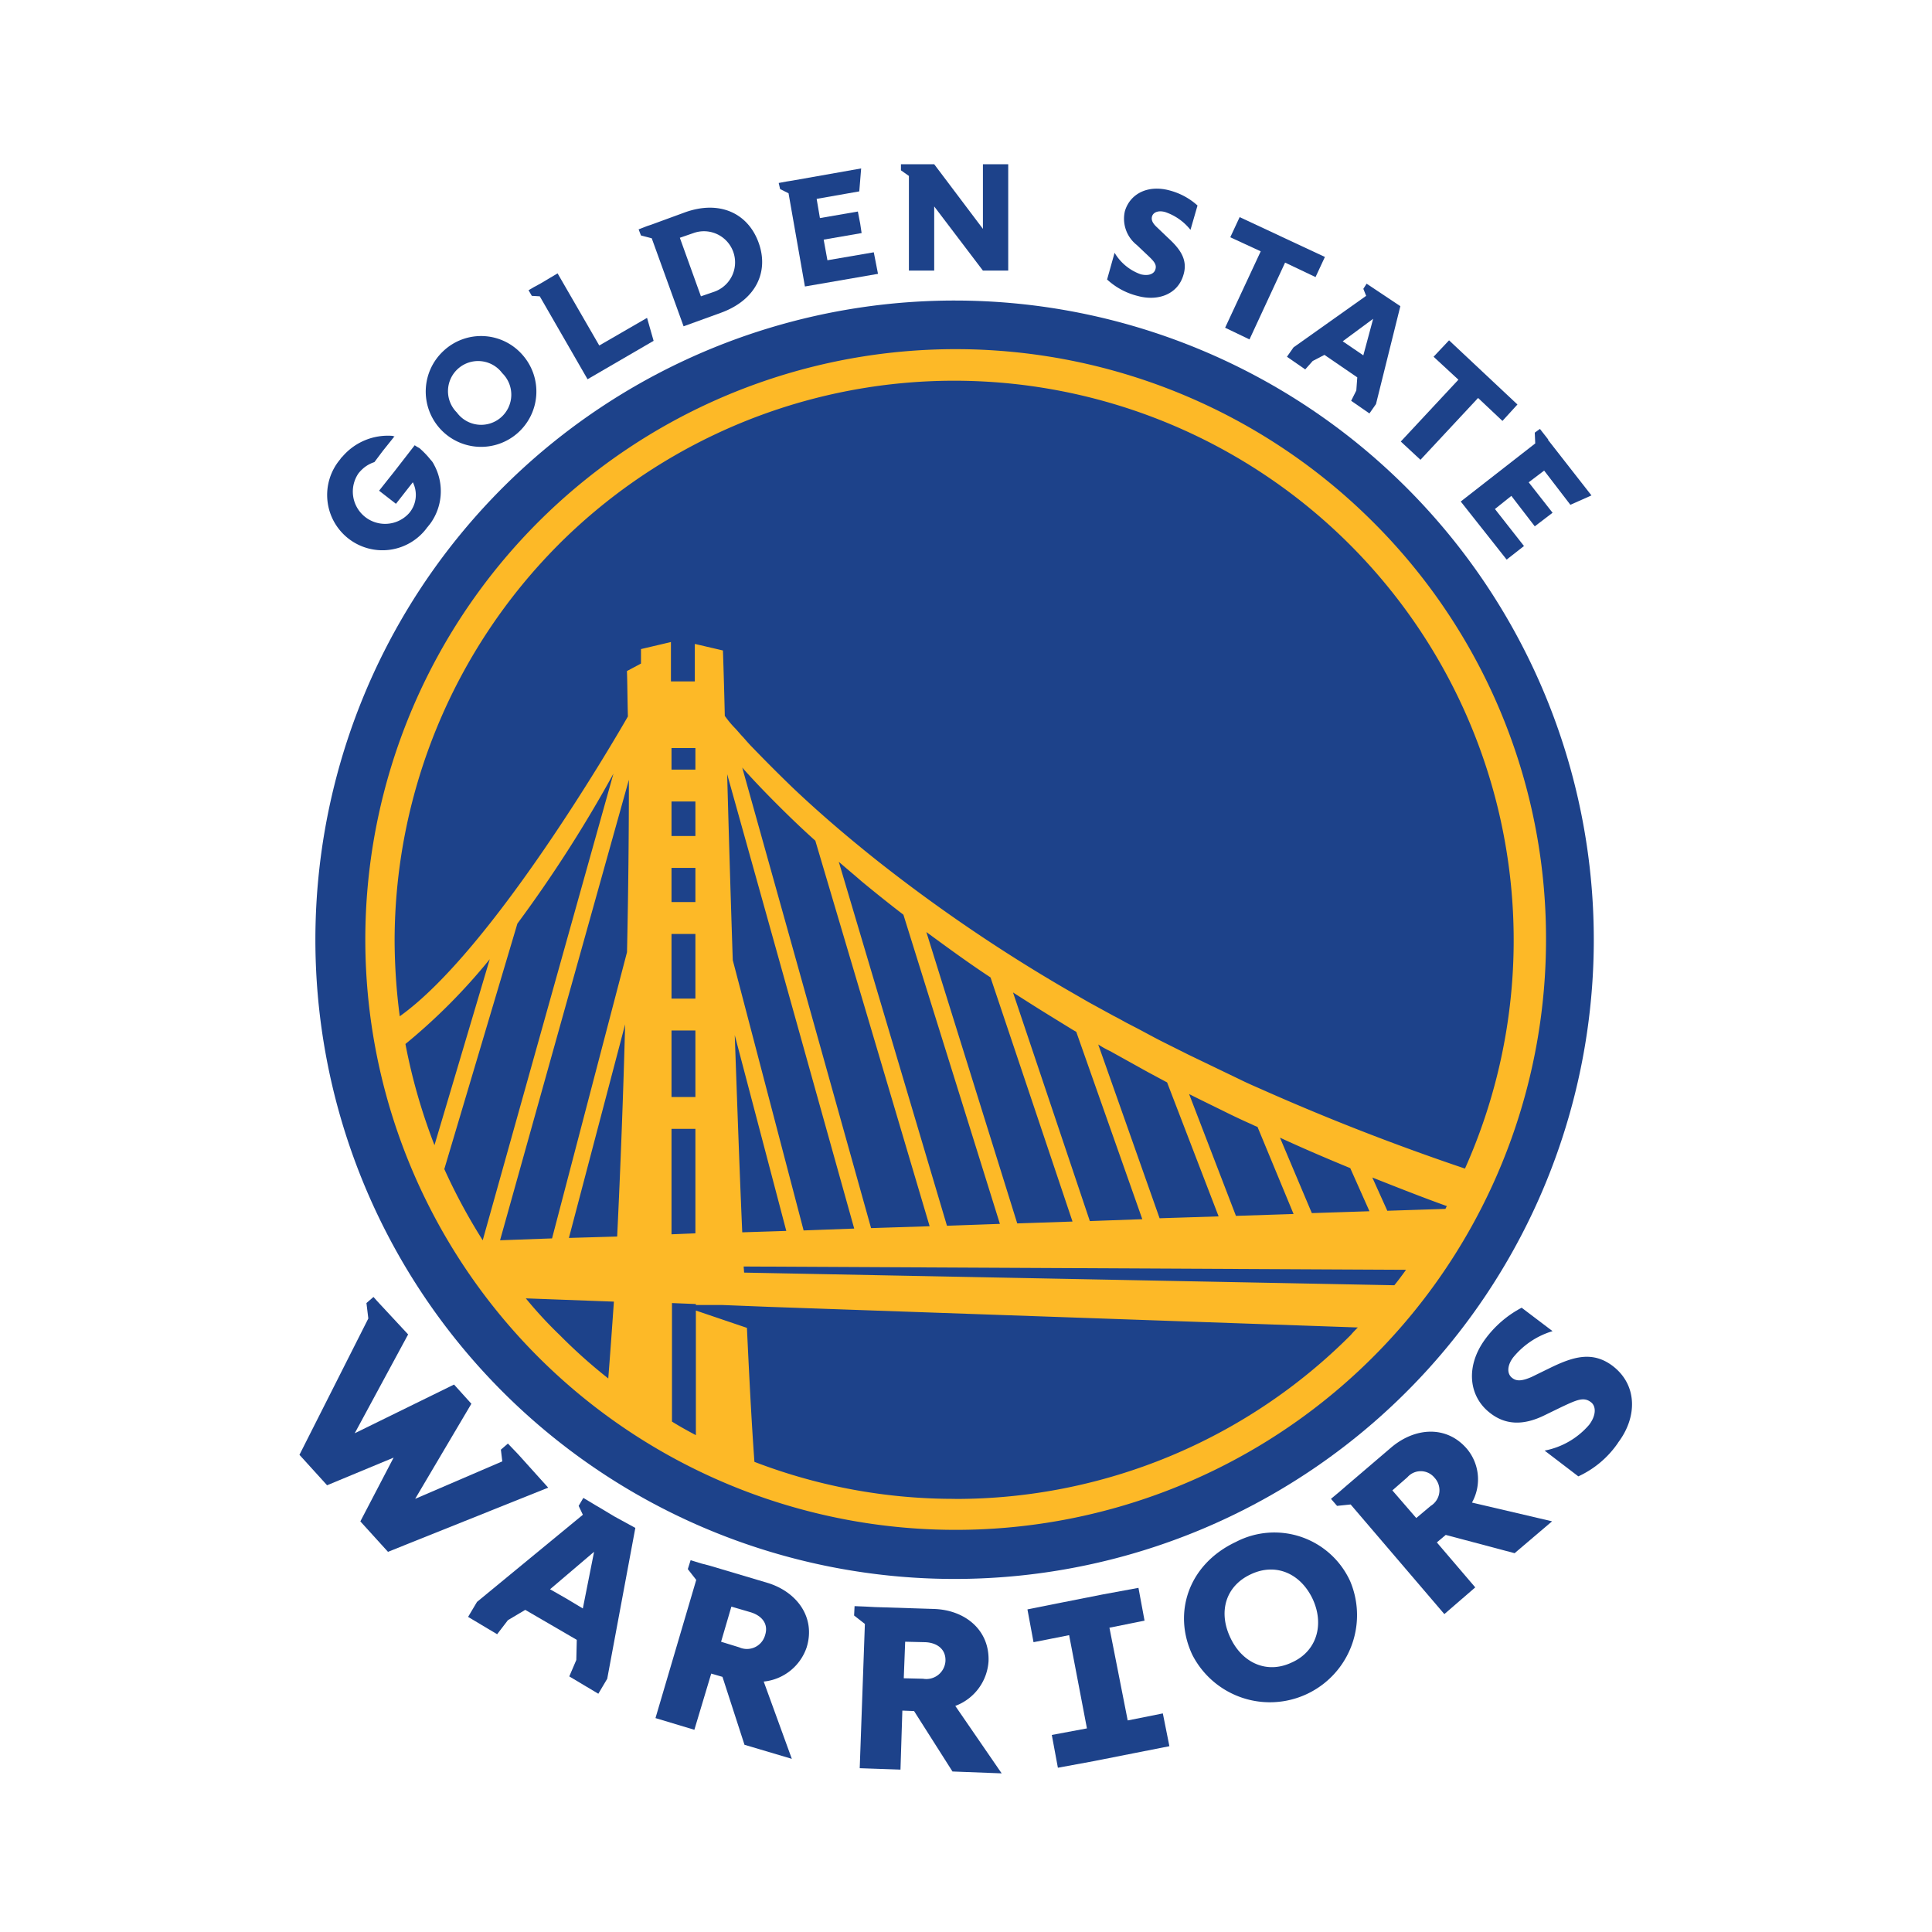 <svg xmlns="http://www.w3.org/2000/svg" width="200" height="200" viewBox="0 0 200 200"><defs><style>.a{fill:#1d428a;}.b{fill:#fdb927;}.c{fill:none;mix-blend-mode:multiply;isolation:isolate;}</style></defs><g transform="translate(-1012.055 -951.607)"><path class="a" d="M1113.807,975.3l-5.043-6.692h-3.443v.63l.824.582v9.8h2.619v-6.644l5.043,6.644h2.619V968.607h-2.619Z"/><path class="a" d="M1095.38,981.264l7.565-1.309-.436-2.231-4.8.824-.388-2.134,3.928-.679-.146-.97-.242-1.261-3.928.679-.339-1.988,4.413-.776.194-2.376-7.129,1.261-.63.1-.776.145.145.63.873.436Z"/><path class="a" d="M1082.82,985.386l3.879-1.406c3.589-1.31,4.995-4.219,3.88-7.274s-4.074-4.413-7.662-3.1l-3.444,1.261-.436.145-.873.34.243.63,1.115.291Zm-.388-9.165,1.406-.485a3.221,3.221,0,0,1,2.182,6.062l-1.406.484Z"/><path class="a" d="M1072.878,990.866l6.838-3.977-.679-2.376-4.946,2.861-4.316-7.468-1.794,1.067-.63.339-.582.339.339.582.824.049Z"/><path class="a" d="M1066.186,988.393a5.686,5.686,0,0,0-8.244-.437,5.727,5.727,0,1,0,8.244.437m-6.838,5.916a3.118,3.118,0,1,1,4.7-4.073,3.12,3.12,0,1,1-4.7,4.073"/><path class="a" d="M1054.984,997.7l-2.182,2.812-.582.728-.922,1.164,1.746,1.357,1.746-2.23a2.906,2.906,0,0,1-.388,3.2h0a3.34,3.34,0,0,1-5.238-4.122,3.88,3.88,0,0,1,.631-.63,3.426,3.426,0,0,1,1.018-.534l.873-1.163,1.164-1.455.049-.049a.369.369,0,0,1-.194-.048,6.187,6.187,0,0,0-5.189,2.134,1.3,1.3,0,0,0-.243.29,5.723,5.723,0,1,0,9.02,7.032c.1-.1.146-.194.243-.291a5.714,5.714,0,0,0,.436-6.207,1.747,1.747,0,0,0-.339-.485,9.207,9.207,0,0,0-1.164-1.212,4.217,4.217,0,0,1-.485-.291h0"/><path class="a" d="M1129.714,976.948l.921.873c.824.776,1.212,1.115,1.018,1.7-.145.437-.679.679-1.5.485a5.147,5.147,0,0,1-2.716-2.231l-.776,2.765a7.2,7.2,0,0,0,3.153,1.7c2.085.582,4.17-.146,4.752-2.182.485-1.6-.388-2.716-1.6-3.831l-1.116-1.067c-.533-.485-.63-.825-.533-1.164.145-.437.679-.63,1.358-.437a5.656,5.656,0,0,1,2.618,1.843l.728-2.521a6.93,6.93,0,0,0-2.861-1.552c-2.28-.631-4.122.339-4.656,2.133a3.457,3.457,0,0,0,1.213,3.492"/><path class="a" d="M1138.879,985.532l2.522,1.212,3.686-7.953,3.152,1.5.97-2.085-8.826-4.122-.97,2.085,3.152,1.455Z"/><path class="a" d="M1145.959,987.568l-.679.97,1.892,1.31.775-.873,1.213-.631,1.7,1.164,1.7,1.164-.1,1.358-.533,1.067,1.891,1.309.679-.97,2.522-10.135-1.309-.873-1.019-.679-.291-.194-.873-.582-.339.534.291.727Zm8.244-2.958-1.018,3.783-1.067-.728-1.067-.727Z"/><path class="a" d="M1160.459,988.538l2.57,2.376-5.965,6.4,2.037,1.891,5.965-6.4,2.522,2.376,1.552-1.7-7.08-6.644Z"/><path class="a" d="M1168.509,1002.941l2.425,3.152,1.843-1.406-2.473-3.152,1.6-1.212,2.716,3.54,2.182-.97-4.51-5.771h.048l-.873-1.115-.533.388.048,1.115-7.711,6.013,4.752,6.013,1.794-1.406-3.007-3.831Z"/><path class="a" d="M1177.044,1048.865a66.17,66.17,0,1,1-66.146-66.146,66.166,66.166,0,0,1,66.146,66.146"/><path class="b" d="M1154.155,1005.608a61.113,61.113,0,1,0,17.943,43.257,60.83,60.83,0,0,0-17.943-43.257m-84.235,2.328a57.922,57.922,0,0,1,93.788,64.643c-7.032-2.376-13.918-5.044-20.707-8.05-.873-.388-1.794-.776-2.667-1.213l-2.619-1.26-1.309-.631-1.31-.63-2.618-1.31c-.873-.436-1.746-.921-2.57-1.357l-1.31-.679c-.436-.243-.873-.485-1.261-.679l-2.57-1.407-2.522-1.454a167.132,167.132,0,0,1-19.3-13.142c-3.055-2.425-6.014-4.947-8.826-7.614-1.407-1.358-2.764-2.716-4.122-4.122-.34-.339-.679-.727-.97-1.067-.34-.339-.631-.727-.97-1.067a10.118,10.118,0,0,1-.921-1.115l-.049-.049c-.1-4.267-.194-6.789-.194-6.789l-2.91-.679v3.88h-2.473v-4.074l-3.1.728v1.5l-1.455.776c.048,1.212.048,2.813.1,4.7-1.164,2.037-14.015,24.2-23.617,31.036a61.317,61.317,0,0,1-.533-7.9,58.211,58.211,0,0,1,17.021-40.978m76.039,69.347-5.965.194-4.849-12.609.97.485,2.667,1.31c.873.436,1.794.872,2.667,1.26.243.1.485.243.776.34Zm-1.406-7.9c2.425,1.116,4.8,2.134,7.274,3.152l1.988,4.462-5.965.194Zm-6.353,8.147-6.11.194-6.353-17.991a9.853,9.853,0,0,0,1.212.679l1.31.727,2.618,1.455,1.989,1.067Zm-7.9.291-5.431.194-7.953-23.665c1.212.776,2.425,1.552,3.686,2.328l2.521,1.552.34.194Zm-7.225.243-5.722.194-9.408-30.164c2.182,1.6,4.364,3.2,6.643,4.7Zm-7.517.242-5.48.194-11.2-37.68c.776.679,1.6,1.358,2.376,2.037,1.407,1.164,2.862,2.328,4.316,3.443Zm-7.274.243-6.062.194-13.336-47.67c1.164,1.309,2.377,2.57,3.589,3.782,1.309,1.31,2.619,2.571,3.976,3.783Zm-7.808.242-5.237.194L1087.911,1051c-.242-7.226-.436-13.918-.581-19.252Zm-7.031.243-4.559.145c-.291-6.644-.533-13.675-.776-20.416Zm64.158,4.025c-.388.533-.776,1.067-1.213,1.6l-67.31-1.309-.048-.631Zm-1.94-6.111-1.552-3.443c2.57,1.019,5.141,2.037,7.711,2.958l-.146.291Zm-71.626-42.335v3.54h-2.716v3.3h2.716v3.54h-2.716v3.3h2.716v6.692h-2.716v3.3h2.716v6.886h-2.716v3.3h2.716v10.814l-2.473.1v-50.337h2.473v2.231h-2.716v3.3h2.716Zm-25.993,38.019,7.565-25.411a136.876,136.876,0,0,0,9.941-15.518l-13.53,48.3a59.969,59.969,0,0,1-3.976-7.372m-1.018-2.473a60.083,60.083,0,0,1-3.007-10.475,60.9,60.9,0,0,0,8.729-8.777Zm20.125-37.825c0,5.092-.049,11.25-.194,17.846l-7.759,29.63-5.383.194Zm-.388,25.314c-.194,7.322-.485,14.936-.825,21.968l-4.995.145Zm-10.281,28.369,9.117.339c-.194,2.813-.388,5.48-.582,7.953a54.637,54.637,0,0,1-4.995-4.461,43.124,43.124,0,0,1-3.54-3.831m44.421,20.755a57.526,57.526,0,0,1-20.756-3.831c-.291-3.976-.533-8.68-.776-13.869l-5.286-1.794v12.9c-.824-.436-1.7-.921-2.473-1.406V1086.5l2.473.1v.1h2.716l4.9.194,60.909,2.133c-.243.243-.485.485-.728.776a57.717,57.717,0,0,1-40.977,16.973"/><path class="a" d="M1130.538,1119.376l-.63-3.395-3.686.679-4.17.824-3.637.727.63,3.395,3.686-.727,1.843,9.65-3.637.679.63,3.395,3.686-.679,4.171-.824,3.686-.727-.679-3.395-3.637.727-1.891-9.6Z"/><path class="a" d="M1151.827,1115.3a9.021,9.021,0,0,1-16.343,7.614c-2.036-4.316-.436-9.359,4.51-11.687a8.622,8.622,0,0,1,11.833,4.073m-3.88,1.843c-1.26-2.667-3.831-3.782-6.4-2.57-2.619,1.212-3.394,3.88-2.134,6.547,1.213,2.618,3.783,3.831,6.4,2.57,2.57-1.164,3.346-3.928,2.133-6.547"/><path class="a" d="M1163.9,1101.578c-2.085-2.424-5.334-2.23-7.808-.145l-4.655,3.977-.727.63-.873.727.63.728,1.406-.146,9.7,11.348,3.2-2.764-3.977-4.656.922-.776,7.128,1.892,3.88-3.3-8.293-1.94a4.925,4.925,0,0,0-.533-5.577m-3.734,5.917-1.5,1.261-2.474-2.862,1.552-1.357a1.838,1.838,0,0,1,2.813.048,1.9,1.9,0,0,1-.388,2.91"/><path class="a" d="M1179.566,1100.948a10.058,10.058,0,0,1-4.122,3.492l-3.492-2.668a8.069,8.069,0,0,0,4.607-2.667c.776-1.018.727-1.988.146-2.376-.728-.533-1.455-.194-3.007.534l-1.794.872c-2.183,1.067-4.025.97-5.577-.242-2.231-1.7-2.619-4.849-.485-7.711a11.062,11.062,0,0,1,3.734-3.2l3.2,2.424a8.361,8.361,0,0,0-4.073,2.716c-.63.825-.679,1.7-.1,2.134.436.339.97.339,1.988-.1l2.086-1.019c2.23-1.066,4.219-1.7,6.3-.145,2.618,1.988,2.57,5.334.582,7.953"/><path class="a" d="M1114.389,1123.546c.1-3.2-2.424-5.285-5.673-5.382l-6.111-.194-.921-.049-1.164-.048-.049.969,1.116.873-.534,14.937,4.219.145.194-6.11,1.213.048,3.976,6.256,5.092.194-4.8-6.983a5.292,5.292,0,0,0,3.443-4.656m-6.789,1.843-1.988-.048.145-3.783,2.086.049c1.163.048,2.133.679,2.085,1.939a1.984,1.984,0,0,1-2.328,1.843"/><path class="a" d="M1095.574,1122.092c.921-3.056-1.019-5.723-4.122-6.644l-5.868-1.746-.922-.242-1.115-.34-.291.922.873,1.115-4.219,14.306,4.025,1.212,1.746-5.819,1.164.339,2.279,7.032,4.9,1.455-2.91-8a5.25,5.25,0,0,0,4.462-3.588m-6.984.048-1.891-.582,1.067-3.637,1.988.582c1.116.339,1.892,1.164,1.5,2.376a1.95,1.95,0,0,1-2.668,1.261"/><path class="a" d="M1075.691,1108.61l-1.455-.873-.582-.339-1.212-.728-.485.825.436.921-10.959,9.02-.922,1.552,3.007,1.794,1.115-1.455,1.794-1.066,2.668,1.551,2.667,1.552-.049,2.085-.727,1.7,3.007,1.794.921-1.552,2.91-15.615Zm-4.995,8.487-1.7-.97,4.558-3.88-1.164,5.868Z"/><path class="a" d="M1065.7,1102.16h0l-1.067-1.115-.727.63.146,1.212-9.02,3.88,5.819-9.844-1.794-1.988-10.281,5.043,5.528-10.232-3.2-3.443h0l-.388-.436-.727.63.194,1.6-7.129,14.112,2.861,3.152,6.886-2.861-3.443,6.6,2.861,3.152,16.585-6.644Z"/></g><rect class="c" width="200" height="200"/></svg>